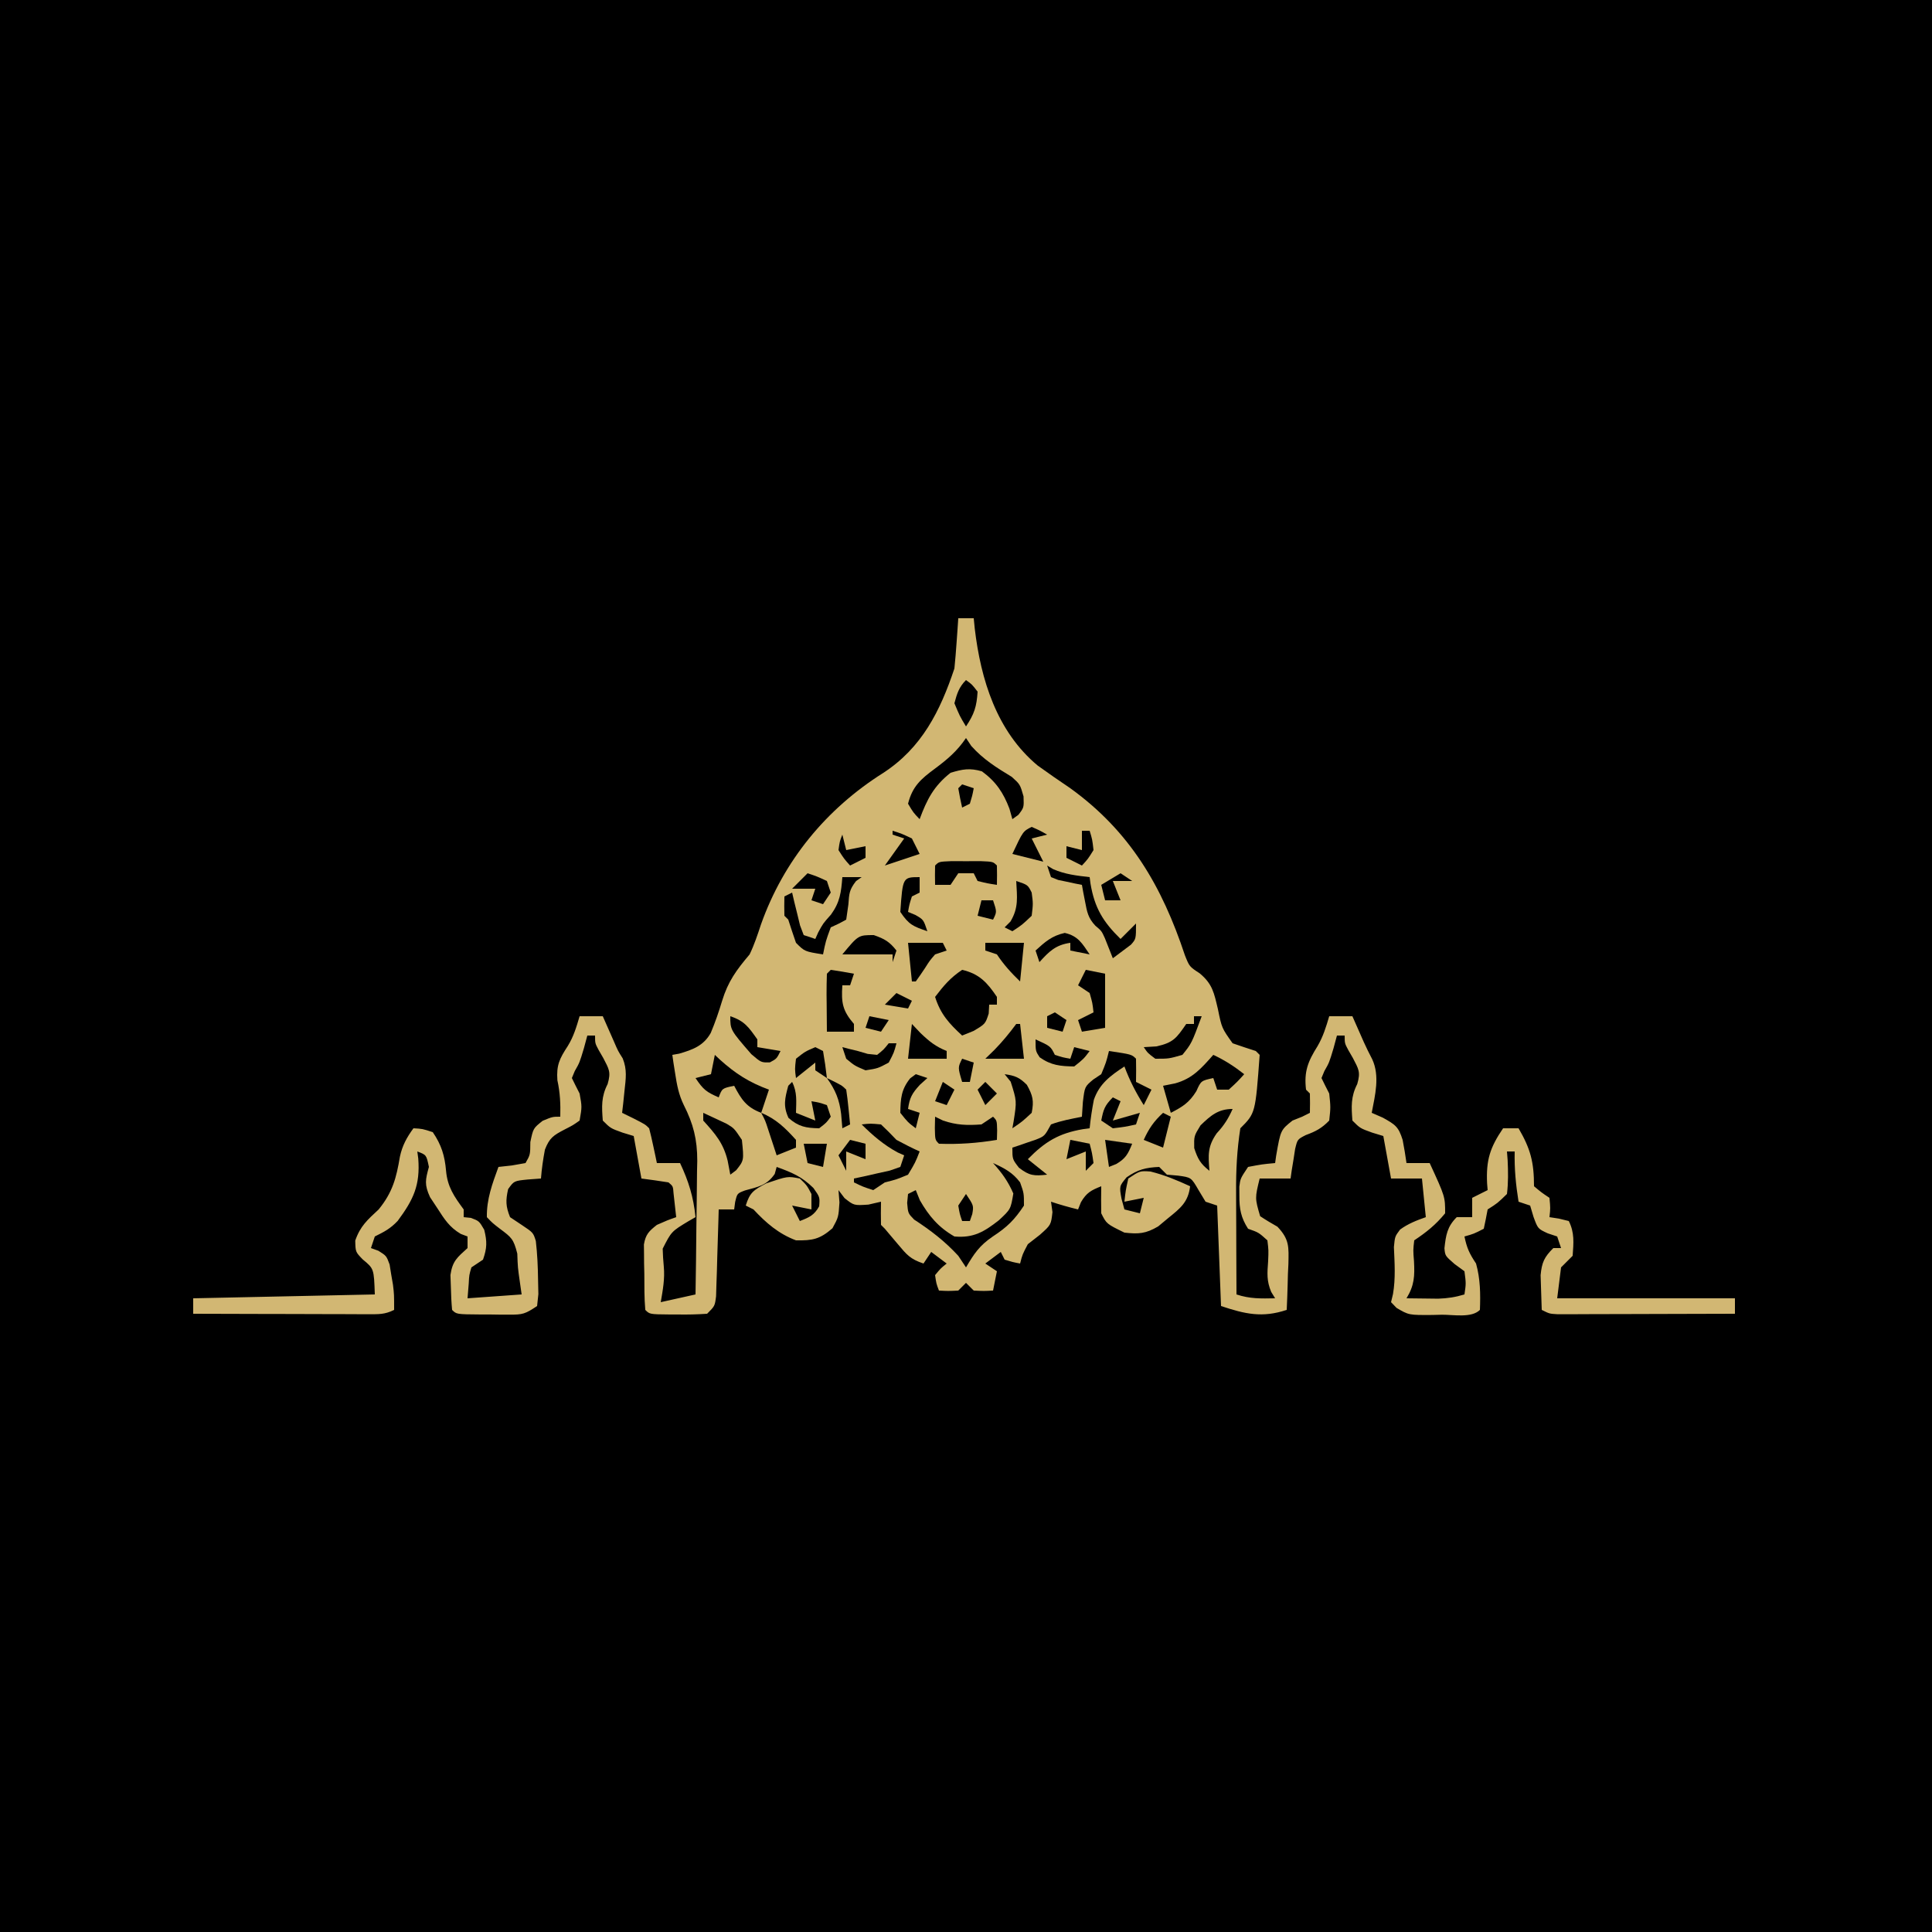 <svg id="svg" version="1.1" xmlns="http://www.w3.org/2000/svg" viewBox="0 0 500 500" style="display: block;"><path d="M0 0 C165 0 330 0 500 0 C500 165 500 330 500 500 C335 500 170 500 0 500 C0 335 0 170 0 0 Z " transform="translate(0,0)" style="fill: #000000;"/><path d="M0 0 C1.32 0 2.64 0 4 0 C4.086 0.871 4.173 1.743 4.262 2.641 C5.822 15.869 9.935 29.285 20.543 38.117 C23.326 40.135 26.154 42.072 29 44 C44.453 55.156 52.718 69.33 58.664 87.258 C59.827 90.165 59.827 90.165 62.512 91.922 C65.812 94.678 66.199 96.989 67.188 101.125 C68.193 106.061 68.193 106.061 71 110 C72.992 110.691 74.992 111.359 77 112 C77.33 112.33 77.66 112.66 78 113 C76.902 128.098 76.902 128.098 73 132 C72.132 137.516 71.863 142.863 71.902 148.438 C71.904 149.203 71.905 149.969 71.907 150.757 C71.912 153.172 71.925 155.586 71.938 158 C71.943 159.65 71.947 161.299 71.951 162.949 C71.962 166.966 71.979 170.983 72 175 C75.473 176.158 78.361 176.069 82 176 C81.666 175.455 81.332 174.909 80.988 174.348 C79.781 171.48 79.965 169.525 80.188 166.438 C80.313 163.563 80.313 163.563 80 161 C77.733 158.956 77.733 158.956 75 158 C73.145 155.122 72.727 152.829 72.75 149.438 C72.745 148.673 72.74 147.909 72.734 147.121 C73 145 73 145 75 142 C78.625 141.312 78.625 141.312 82 141 C82.13 140.078 82.13 140.078 82.262 139.137 C83.422 132.462 83.422 132.462 86.5 130 C87.325 129.67 88.15 129.34 89 129 C89.66 128.67 90.32 128.34 91 128 C91.043 126.334 91.041 124.666 91 123 C90.67 122.67 90.34 122.34 90 122 C89.442 117.314 90.489 114.707 92.977 110.746 C94.414 108.294 95.205 105.717 96 103 C97.98 103 99.96 103 102 103 C102.266 103.603 102.531 104.207 102.805 104.828 C103.334 106.027 103.334 106.027 103.875 107.25 C104.223 108.039 104.571 108.828 104.93 109.641 C105.616 111.154 106.344 112.649 107.121 114.117 C109.153 118.471 107.866 123.453 107 128 C107.949 128.412 108.897 128.825 109.875 129.25 C113.117 131.065 113.923 131.572 115 135 C115.383 136.991 115.726 138.991 116 141 C117.98 141 119.96 141 122 141 C126 149.696 126 149.696 126 154 C123.568 156.973 121.191 158.873 118 161 C117.711 163.534 117.711 163.534 117.938 166.375 C118.142 170.259 118.044 172.643 116 176 C117.75 176.027 119.5 176.046 121.25 176.062 C122.225 176.074 123.199 176.086 124.203 176.098 C126.658 176.012 128.662 175.707 131 175 C131.418 172.168 131.418 172.168 131 169 C130.154 168.381 129.309 167.762 128.438 167.125 C126 165 126 165 125.82 163.047 C126.203 159.618 126.52 157.48 129 155 C130.32 155 131.64 155 133 155 C133 153.35 133 151.7 133 150 C134.32 149.34 135.64 148.68 137 148 C136.954 147.432 136.907 146.863 136.859 146.277 C136.577 140.226 137.594 137.002 141 132 C142.32 132 143.64 132 145 132 C148.107 137.34 149 140.752 149 147 C150.96 148.637 150.96 148.637 153 150 C153.25 152.688 153.25 152.688 153 155 C154.207 155.186 154.207 155.186 155.438 155.375 C156.283 155.581 157.129 155.787 158 156 C159.525 159.05 159.236 161.642 159 165 C158 166 157 167 156 168 C155.67 170.64 155.34 173.28 155 176 C170.18 176 185.36 176 201 176 C201 177.32 201 178.64 201 180 C194.201 180.025 187.401 180.043 180.602 180.055 C178.288 180.06 175.973 180.067 173.659 180.075 C170.338 180.088 167.016 180.093 163.695 180.098 C162.136 180.105 162.136 180.105 160.545 180.113 C159.584 180.113 158.623 180.113 157.633 180.114 C156.361 180.117 156.361 180.117 155.063 180.12 C153 180 153 180 151 179 C150.919 177.084 150.861 175.167 150.812 173.25 C150.778 172.183 150.743 171.115 150.707 170.016 C151.031 166.685 151.652 165.342 154 163 C154.66 163 155.32 163 156 163 C155.67 162.01 155.34 161.02 155 160 C154.196 159.732 153.391 159.464 152.562 159.188 C150 158 150 158 148.875 154.938 C148.586 153.968 148.298 152.999 148 152 C147.01 151.67 146.02 151.34 145 151 C144.298 146.614 143.892 142.442 144 138 C143.34 138 142.68 138 142 138 C142.058 138.748 142.116 139.495 142.176 140.266 C142.312 143.246 142.361 146.037 142 149 C139.562 151.375 139.562 151.375 137 153 C136.835 153.866 136.67 154.732 136.5 155.625 C136.335 156.409 136.17 157.192 136 158 C133.438 159.312 133.438 159.312 131 160 C131.613 162.962 132.254 164.381 134 167 C135.113 171.006 135.159 174.858 135 179 C132.848 181.152 128.161 180.232 125.188 180.25 C123.957 180.281 123.957 180.281 122.701 180.312 C116.598 180.352 116.598 180.352 113.426 178.484 C112.72 177.75 112.72 177.75 112 177 C112.168 176.301 112.335 175.603 112.508 174.883 C113.204 170.807 112.917 166.86 112.742 162.742 C113 160 113 160 114.34 158.207 C116.43 156.687 118.571 155.854 121 155 C120.67 151.7 120.34 148.4 120 145 C117.36 145 114.72 145 112 145 C111.34 141.37 110.68 137.74 110 134 C109.051 133.711 108.103 133.423 107.125 133.125 C104 132 104 132 102 130 C101.727 126.379 101.573 123.832 103.25 120.562 C104.179 117.388 103.601 116.682 102.125 113.812 C101.736 113.138 101.346 112.464 100.945 111.77 C100 110 100 110 100 108 C99.34 108 98.68 108 98 108 C97.711 109.073 97.422 110.145 97.125 111.25 C96 115 96 115 94.75 117.188 C94.502 117.786 94.255 118.384 94 119 C94.648 120.342 95.318 121.674 96 123 C96.375 126.562 96.375 126.562 96 130 C94.086 131.983 92.509 132.814 89.938 133.754 C87.772 134.865 87.772 134.865 87.172 137.383 C87.033 138.288 86.893 139.193 86.75 140.125 C86.6 141.035 86.451 141.945 86.297 142.883 C86.15 143.931 86.15 143.931 86 145 C83.36 145 80.72 145 78 145 C76.762 150.075 76.762 150.075 78.125 154.75 C79.577 155.718 81.079 156.61 82.598 157.469 C85.73 160.77 85.524 162.7 85.439 167.105 C85.398 167.978 85.356 168.851 85.312 169.75 C85.29 170.638 85.267 171.526 85.244 172.441 C85.185 174.629 85.103 176.814 85 179 C78.664 181.112 74.216 180.072 68 178 C67.67 169.42 67.34 160.84 67 152 C66.01 151.67 65.02 151.34 64 151 C63.402 150.01 62.804 149.02 62.188 148 C60.286 144.712 60.286 144.712 56.875 144.25 C55.926 144.167 54.977 144.085 54 144 C53.34 143.34 52.68 142.68 52 142 C48.491 142.153 46.461 142.681 43.562 144.688 C41.66 146.986 41.66 146.986 42.25 150.25 C42.498 151.157 42.745 152.065 43 153 C44.32 153.33 45.64 153.66 47 154 C47.33 152.68 47.66 151.36 48 150 C46.35 150.33 44.7 150.66 43 151 C43.312 148.125 43.312 148.125 44 145 C47 143 47 143 49.75 143.188 C53.425 144.106 56.562 145.419 60 147 C59.507 151.133 57.466 152.704 54.312 155.25 C53.463 155.956 52.614 156.663 51.738 157.391 C48.507 159.29 46.69 159.416 43 159 C38.368 156.735 38.368 156.735 37 154 C36.96 151.667 36.957 149.333 37 147 C34.378 148.049 33.206 148.649 31.75 151.125 C31.503 151.744 31.255 152.363 31 153 C28.614 152.424 26.333 151.778 24 151 C24.124 151.887 24.247 152.774 24.375 153.688 C24 157 24 157 21.125 159.562 C19.578 160.769 19.578 160.769 18 162 C16.602 164.651 16.602 164.651 16 167 C14.062 166.625 14.062 166.625 12 166 C11.67 165.34 11.34 164.68 11 164 C9.68 164.99 8.36 165.98 7 167 C7.99 167.66 8.98 168.32 10 169 C9.67 170.65 9.34 172.3 9 174 C6.625 174.125 6.625 174.125 4 174 C3.34 173.34 2.68 172.68 2 172 C1.34 172.66 0.68 173.32 0 174 C-2.625 174.125 -2.625 174.125 -5 174 C-5.688 172.188 -5.688 172.188 -6 170 C-4.562 168.25 -4.562 168.25 -3 167 C-4.32 166.01 -5.64 165.02 -7 164 C-7.66 164.99 -8.32 165.98 -9 167 C-12.436 165.855 -13.335 164.729 -15.625 162 C-16.236 161.278 -16.847 160.556 -17.477 159.812 C-17.979 159.214 -18.482 158.616 -19 158 C-19.33 157.67 -19.66 157.34 -20 157 C-20.041 155 -20.043 153 -20 151 C-21.073 151.248 -22.145 151.495 -23.25 151.75 C-27 152 -27 152 -29.438 150.062 C-29.953 149.382 -30.469 148.701 -31 148 C-30.918 149.052 -30.835 150.104 -30.75 151.188 C-31 155 -31 155 -32.562 157.875 C-35.817 160.712 -37.695 161.073 -42 161 C-46.5 159.305 -49.746 156.495 -53 153 C-53.66 152.67 -54.32 152.34 -55 152 C-53.938 148.578 -52.939 147.968 -49.688 146.25 C-44.177 144.382 -44.177 144.382 -41 145 C-39.188 146.75 -39.188 146.75 -38 149 C-38 150.32 -38 151.64 -38 153 C-39.65 152.67 -41.3 152.34 -43 152 C-42.34 153.32 -41.68 154.64 -41 156 C-38.57 155.059 -37.279 154.506 -36 152.188 C-35.816 149.82 -35.816 149.82 -37.5 147.438 C-40.546 144.467 -43.03 143.451 -47 142 C-47.165 142.598 -47.33 143.196 -47.5 143.812 C-49.554 146.809 -51.805 147.154 -55.223 148.094 C-57.218 148.855 -57.218 148.855 -57.746 151.094 C-57.83 151.723 -57.914 152.352 -58 153 C-59.32 153 -60.64 153 -62 153 C-62.02 153.747 -62.04 154.494 -62.06 155.263 C-62.155 158.634 -62.265 162.004 -62.375 165.375 C-62.406 166.551 -62.437 167.726 -62.469 168.938 C-62.527 170.62 -62.527 170.62 -62.586 172.336 C-62.617 173.373 -62.649 174.41 -62.681 175.478 C-63 178 -63 178 -65 180 C-67.563 180.172 -70.003 180.233 -72.562 180.188 C-73.261 180.187 -73.959 180.186 -74.678 180.186 C-79.86 180.14 -79.86 180.14 -81 179 C-81.277 175.884 -81.232 172.752 -81.25 169.625 C-81.271 168.748 -81.291 167.872 -81.312 166.969 C-81.32 165.704 -81.32 165.704 -81.328 164.414 C-81.337 163.64 -81.347 162.866 -81.356 162.069 C-80.906 159.452 -80.061 158.625 -78 157 C-75.312 155.812 -75.312 155.812 -73 155 C-73.217 153.051 -73.217 153.051 -73.438 151.062 C-73.519 150.332 -73.6 149.601 -73.684 148.848 C-73.819 146.989 -73.819 146.989 -75 146 C-77.328 145.632 -79.662 145.298 -82 145 C-82.99 139.555 -82.99 139.555 -84 134 C-84.949 133.711 -85.897 133.423 -86.875 133.125 C-90 132 -90 132 -92 130 C-92.273 126.379 -92.427 123.832 -90.75 120.562 C-89.821 117.388 -90.399 116.682 -91.875 113.812 C-92.264 113.138 -92.654 112.464 -93.055 111.77 C-94 110 -94 110 -94 108 C-94.66 108 -95.32 108 -96 108 C-96.289 109.073 -96.578 110.145 -96.875 111.25 C-98 115 -98 115 -99.25 117.188 C-99.498 117.786 -99.745 118.384 -100 119 C-99.352 120.342 -98.682 121.674 -98 123 C-97.375 126.438 -97.375 126.438 -98 130 C-99.719 131.211 -99.719 131.211 -101.875 132.312 C-104.753 133.818 -105.789 134.453 -106.977 137.531 C-107.446 140.026 -107.803 142.469 -108 145 C-109.114 145.083 -110.228 145.165 -111.375 145.25 C-114.975 145.609 -114.975 145.609 -116.5 147.75 C-117.154 150.694 -117.129 152.177 -116 155 C-114.515 155.99 -114.515 155.99 -113 157 C-110 159 -110 159 -109.328 161.176 C-108.939 164.527 -108.793 167.813 -108.75 171.188 C-108.724 172.419 -108.698 173.65 -108.672 174.918 C-108.78 175.935 -108.888 176.952 -109 178 C-112.08 180.053 -112.72 180.25 -116.195 180.23 C-117.392 180.228 -117.392 180.228 -118.613 180.225 C-119.442 180.212 -120.271 180.2 -121.125 180.188 C-121.962 180.187 -122.798 180.186 -123.66 180.186 C-129.86 180.14 -129.86 180.14 -131 179 C-131.178 177.068 -131.268 175.127 -131.312 173.188 C-131.369 171.6 -131.369 171.6 -131.426 169.98 C-130.904 166.331 -129.662 165.421 -127 163 C-127 162.01 -127 161.02 -127 160 C-127.581 159.78 -128.163 159.559 -128.762 159.332 C-131.704 157.581 -132.968 155.557 -134.812 152.688 C-135.438 151.743 -136.063 150.798 -136.707 149.824 C-138.202 146.559 -137.921 145.374 -137 142 C-137.646 138.882 -137.646 138.882 -140 138 C-139.919 138.606 -139.838 139.212 -139.754 139.836 C-139.233 146.75 -140.994 150.454 -145.078 155.969 C-146.991 157.991 -148.549 158.785 -151 160 C-151.33 160.99 -151.66 161.98 -152 163 C-151.366 163.229 -150.732 163.459 -150.078 163.695 C-148 165 -148 165 -147.172 167.242 C-147.033 168.111 -146.893 168.98 -146.75 169.875 C-146.6 170.739 -146.451 171.602 -146.297 172.492 C-146 175 -146 175 -146 179 C-148.462 180.231 -150.065 180.12 -152.817 180.114 C-153.818 180.113 -154.819 180.113 -155.85 180.113 C-156.933 180.108 -158.017 180.103 -159.133 180.098 C-160.24 180.096 -161.347 180.095 -162.487 180.093 C-166.033 180.088 -169.579 180.075 -173.125 180.062 C-175.525 180.057 -177.924 180.053 -180.324 180.049 C-186.216 180.038 -192.108 180.021 -198 180 C-198 178.68 -198 177.36 -198 176 C-182.49 175.67 -166.98 175.34 -151 175 C-151.224 168.332 -151.224 168.332 -154.125 165.938 C-156 164 -156 164 -156.062 161.062 C-154.756 157.295 -152.902 155.7 -150 153 C-146.391 148.566 -145.423 144.837 -144.504 139.348 C-143.888 136.479 -142.729 134.357 -141 132 C-138.688 132.125 -138.688 132.125 -136 133 C-133.757 136.285 -132.899 139.109 -132.562 143 C-132.196 147.161 -130.48 149.64 -128 153 C-128 153.66 -128 154.32 -128 155 C-127.381 155.062 -126.763 155.124 -126.125 155.188 C-124 156 -124 156 -122.688 158.25 C-121.917 161.33 -121.951 163.014 -123 166 C-123.99 166.66 -124.98 167.32 -126 168 C-126.577 169.964 -126.577 169.964 -126.688 172.125 C-126.791 173.404 -126.894 174.683 -127 176 C-122.38 175.67 -117.76 175.34 -113 175 C-113.217 173.484 -113.217 173.484 -113.438 171.938 C-114 168 -114 168 -114.125 164.438 C-115.098 160.614 -115.625 160.244 -118.625 158 C-120.535 156.531 -120.535 156.531 -122 155 C-122.083 150.347 -120.591 146.348 -119 142 C-117.298 141.814 -117.298 141.814 -115.562 141.625 C-114.387 141.419 -113.211 141.213 -112 141 C-110.77 138.858 -110.77 138.858 -110.75 135.562 C-110 132 -110 132 -107.562 130.062 C-105 129 -105 129 -103 129 C-102.919 125.67 -103.037 122.832 -103.75 119.562 C-104.026 115.632 -103.185 113.964 -101.059 110.711 C-99.56 108.289 -98.796 105.719 -98 103 C-96.02 103 -94.04 103 -92 103 C-91.734 103.603 -91.469 104.207 -91.195 104.828 C-90.842 105.627 -90.489 106.427 -90.125 107.25 C-89.777 108.039 -89.429 108.828 -89.07 109.641 C-88.07 111.969 -88.07 111.969 -86.844 113.906 C-85.663 116.836 -86.036 119.132 -86.375 122.25 C-86.486 123.328 -86.597 124.405 -86.711 125.516 C-86.806 126.335 -86.902 127.155 -87 128 C-86.031 128.474 -85.061 128.949 -84.062 129.438 C-81 131 -81 131 -80 132 C-79.609 133.512 -79.26 135.035 -78.938 136.562 C-78.673 137.802 -78.673 137.802 -78.402 139.066 C-78.27 139.704 -78.137 140.343 -78 141 C-76.02 141 -74.04 141 -72 141 C-69.773 145.744 -68.539 149.723 -68 155 C-68.578 155.329 -69.155 155.657 -69.75 155.996 C-74.236 158.701 -74.236 158.701 -76.496 163.156 C-76.457 164.687 -76.362 166.218 -76.215 167.742 C-75.908 170.962 -76.459 173.824 -77 177 C-72.545 176.01 -72.545 176.01 -68 175 C-67.901 169.183 -67.828 163.367 -67.78 157.55 C-67.76 155.574 -67.733 153.599 -67.698 151.623 C-67.649 148.771 -67.627 145.919 -67.609 143.066 C-67.589 142.194 -67.568 141.322 -67.547 140.423 C-67.545 134.885 -68.55 130.883 -71.058 125.936 C-72.324 123.334 -72.817 120.786 -73.25 117.938 C-73.4 116.998 -73.549 116.058 -73.703 115.09 C-73.801 114.4 -73.899 113.711 -74 113 C-73.42 112.897 -72.84 112.794 -72.242 112.688 C-68.737 111.669 -65.934 110.662 -64.065 107.337 C-62.915 104.607 -61.968 101.852 -61.117 99.016 C-59.582 93.991 -57.431 91.066 -54 87 C-52.791 84.489 -51.931 81.895 -51.062 79.25 C-45.231 62.804 -34.21 49.354 -19.375 40 C-9.452 33.528 -4.689 24.066 -1 13 C-0.775 10.774 -0.592 8.544 -0.438 6.312 C-0.354 5.133 -0.27 3.954 -0.184 2.738 C-0.123 1.835 -0.062 0.931 0 0 Z " transform="translate(248,160)" style="fill: #D2B773;"/><path d="M0 0 C4.456 1.028 6.488 3.278 9 7 C9 7.66 9 8.32 9 9 C8.34 9 7.68 9 7 9 C6.959 9.763 6.918 10.526 6.875 11.312 C6 14 6 14 2.938 15.812 C1.968 16.204 0.999 16.596 0 17 C-3.394 13.874 -5.606 11.435 -7 7 C-4.781 4.092 -3.07 2.047 0 0 Z " transform="translate(249,251)" style="fill: #000000;"/><path d="M0 0 C0.454 0.681 0.907 1.361 1.375 2.062 C4.481 5.538 7.891 7.65 11.855 10.059 C14 12 14 12 14.891 15.105 C15 18 15 18 13.562 19.875 C13.047 20.246 12.531 20.617 12 21 C11.752 20.113 11.505 19.226 11.25 18.312 C9.675 14.139 7.738 11.274 4.125 8.625 C1.008 7.708 -0.898 8.05 -4 9 C-8.37 12.455 -10.107 15.919 -12 21 C-13.625 19.312 -13.625 19.312 -15 17 C-13.866 12.522 -11.706 10.629 -8.062 7.938 C-4.813 5.521 -2.273 3.368 0 0 Z " transform="translate(250,191)" style="fill: #000000;"/><path d="M0 0 C5.875 0.875 5.875 0.875 7 2 C7.041 4 7.043 6 7 8 C8.32 8.66 9.64 9.32 11 10 C10.34 11.32 9.68 12.64 9 14 C6.96 10.755 5.335 7.594 4 4 C0.395 6.371 -2.462 8.448 -3.91 12.625 C-4.382 15.084 -4.759 17.508 -5 20 C-5.568 20.075 -6.137 20.15 -6.723 20.227 C-12.99 21.294 -16.577 23.478 -21 28 C-18.525 29.98 -18.525 29.98 -16 32 C-19.353 32.373 -20.604 32.311 -23.312 30.188 C-25 28 -25 28 -25 25 C-24.446 24.818 -23.891 24.636 -23.32 24.449 C-22.596 24.198 -21.871 23.946 -21.125 23.688 C-20.406 23.444 -19.686 23.2 -18.945 22.949 C-16.66 22.037 -16.66 22.037 -15 19 C-12.376 18.015 -9.755 17.578 -7 17 C-6.918 15.742 -6.835 14.484 -6.75 13.188 C-6.271 9.228 -6.271 9.228 -4.062 7.375 C-3.382 6.921 -2.701 6.468 -2 6 C-0.72 2.912 -0.72 2.912 0 0 Z " transform="translate(287,272)" style="fill: #000000;"/><path d="M0 0 C2.878 1.29 5.091 2.454 7 5 C8 7.812 8 7.812 8 11 C5.564 14.692 3.636 16.585 -0.062 19 C-3.533 21.363 -4.889 23.427 -7 27 C-7.66 26.01 -8.32 25.02 -9 24 C-12.47 20.224 -16.153 17.405 -20.426 14.625 C-22 13 -22 13 -22.23 10.312 C-22.154 9.549 -22.078 8.786 -22 8 C-21.34 7.67 -20.68 7.34 -20 7 C-19.649 7.866 -19.299 8.732 -18.938 9.625 C-16.582 13.729 -14.125 16.626 -10 19 C-5.04 19.451 -2.297 17.771 1.5 14.812 C4.566 11.957 4.566 11.957 5.25 7.875 C3.894 4.756 2.286 2.508 0 0 Z " transform="translate(257,301)" style="fill: #000000;"/><path d="M0 0 C2.954 1.372 5.44 2.989 8 5 C6.188 7 6.188 7 4 9 C3.01 9 2.02 9 1 9 C0.67 8.01 0.34 7.02 0 6 C-3.17 6.689 -3.17 6.689 -4.375 9.375 C-6.221 12.357 -7.919 13.418 -11 15 C-11.66 12.69 -12.32 10.38 -13 8 C-11.969 7.794 -10.938 7.588 -9.875 7.375 C-5.332 6.117 -3.088 3.464 0 0 Z " transform="translate(314,273)" style="fill: #000000;"/><path d="M0 0 C0.424 0.398 0.848 0.797 1.285 1.207 C5.328 4.859 8.887 7.122 14 9 C13.34 10.98 12.68 12.96 12 15 C8.171 13.547 6.879 11.571 5 8 C1.882 8.646 1.882 8.646 1 11 C-2.161 9.63 -2.993 9.011 -5 6 C-3.68 5.67 -2.36 5.34 -1 5 C-0.67 3.35 -0.34 1.7 0 0 Z " transform="translate(185,273)" style="fill: #000000;"/><path d="M0 0 C1.65 0 3.3 0 5 0 C4.526 0.33 4.051 0.66 3.562 1 C1.774 3.29 1.768 4.234 1.562 7.062 C1.377 8.362 1.191 9.661 1 11 C-0.938 12.062 -0.938 12.062 -3 13 C-4.299 16.546 -4.299 16.546 -5 20 C-9.75 19.25 -9.75 19.25 -12 17 C-12.691 15.008 -13.359 13.008 -14 11 C-14.33 10.67 -14.66 10.34 -15 10 C-15.041 8.334 -15.043 6.666 -15 5 C-14.34 4.67 -13.68 4.34 -13 4 C-12.818 4.782 -12.636 5.565 -12.449 6.371 C-12.198 7.383 -11.946 8.395 -11.688 9.438 C-11.444 10.447 -11.2 11.456 -10.949 12.496 C-10.636 13.322 -10.323 14.149 -10 15 C-9.01 15.33 -8.02 15.66 -7 16 C-6.753 15.443 -6.505 14.886 -6.25 14.312 C-5 12 -5 12 -2.938 9.688 C-0.594 6.436 -0.31 3.948 0 0 Z " transform="translate(218,227)" style="fill: #000000;"/><path d="M0 0 C0.681 0.33 1.361 0.66 2.062 1 C5.568 2.193 8.317 2.273 12 2 C12.99 1.34 13.98 0.68 15 0 C16 1 16 1 16.062 3.562 C16.042 4.367 16.021 5.171 16 6 C10.922 6.846 6.152 7.178 1 7 C0 6 0 6 -0.062 2.938 C-0.042 1.968 -0.021 0.999 0 0 Z " transform="translate(242,289)" style="fill: #000000;"/><path d="M0 0 C0.516 0.309 1.031 0.619 1.562 0.938 C4.667 2.291 7.651 2.614 11 3 C11.075 3.568 11.15 4.137 11.227 4.723 C12.294 10.99 14.478 14.577 19 19 C20.32 17.68 21.64 16.36 23 15 C23 19 23 19 21.688 20.484 C20.125 21.656 18.562 22.828 17 24 C16.316 22.275 15.633 20.549 14.949 18.824 C14.088 16.924 14.088 16.924 12.469 15.562 C10.588 13.562 10.317 11.989 9.812 9.312 C9.654 8.504 9.495 7.696 9.332 6.863 C9.222 6.248 9.113 5.634 9 5 C8.434 4.89 7.868 4.781 7.285 4.668 C6.552 4.509 5.818 4.351 5.062 4.188 C4.332 4.037 3.601 3.886 2.848 3.73 C2.238 3.489 1.628 3.248 1 3 C0.67 2.01 0.34 1.02 0 0 Z " transform="translate(271,224)" style="fill: #000000;"/><path d="M0 0 C2.25 -0.25 2.25 -0.25 5 0 C6.377 1.288 7.706 2.628 9 4 C10.969 5.06 12.964 6.075 15 7 C13.875 9.875 13.875 9.875 12 13 C9 14.25 9 14.25 6 15 C5.01 15.66 4.02 16.32 3 17 C0.312 16.125 0.312 16.125 -2 15 C-2 14.67 -2 14.34 -2 14 C-1.145 13.818 -0.291 13.636 0.59 13.449 C1.695 13.198 2.799 12.946 3.938 12.688 C5.04 12.444 6.142 12.2 7.277 11.949 C8.625 11.479 8.625 11.479 10 11 C10.33 10.01 10.66 9.02 11 8 C10.443 7.753 9.886 7.505 9.312 7.25 C5.766 5.333 2.843 2.843 0 0 Z " transform="translate(223,291)" style="fill: #000000;"/><path d="M0 0 C1.65 0.33 3.3 0.66 5 1 C5 5.62 5 10.24 5 15 C3.02 15.33 1.04 15.66 -1 16 C-1.33 15.01 -1.66 14.02 -2 13 C-0.68 12.34 0.64 11.68 2 11 C1.73 8.563 1.73 8.563 1 6 C0.01 5.34 -0.98 4.68 -2 4 C-1.34 2.68 -0.68 1.36 0 0 Z " transform="translate(281,251)" style="fill: #000000;"/><path d="M0 0 C2.007 0.287 4.009 0.619 6 1 C5.67 1.99 5.34 2.98 5 4 C4.34 4 3.68 4 3 4 C2.691 8.532 3.048 10.556 6 14 C6 14.66 6 15.32 6 16 C3.69 16 1.38 16 -1 16 C-1.027 13.521 -1.047 11.042 -1.062 8.562 C-1.075 7.502 -1.075 7.502 -1.088 6.42 C-1.097 4.613 -1.052 2.806 -1 1 C-0.67 0.67 -0.34 0.34 0 0 Z " transform="translate(215,251)" style="fill: #000000;"/><path d="M0 0 C1.279 0.003 2.558 0.005 3.875 0.008 C5.154 0.005 6.433 0.003 7.75 0 C10.875 0.133 10.875 0.133 11.875 1.133 C11.916 2.799 11.918 4.467 11.875 6.133 C9.438 5.758 9.438 5.758 6.875 5.133 C6.545 4.473 6.215 3.813 5.875 3.133 C4.555 3.133 3.235 3.133 1.875 3.133 C0.885 4.618 0.885 4.618 -0.125 6.133 C-1.445 6.133 -2.765 6.133 -4.125 6.133 C-4.168 4.467 -4.166 2.799 -4.125 1.133 C-3.125 0.133 -3.125 0.133 0 0 Z " transform="translate(246.125,222.867)" style="fill: #000000;"/><path d="M0 0 C1.296 0.594 2.587 1.201 3.875 1.812 C4.594 2.149 5.314 2.485 6.055 2.832 C8 4 8 4 10 7 C10.553 12.309 10.553 12.309 8.5 14.875 C8.005 15.246 7.51 15.617 7 16 C6.773 14.804 6.546 13.607 6.312 12.375 C5.206 7.82 3.11 5.437 0 2 C0 1.34 0 0.68 0 0 Z " transform="translate(182,288)" style="fill: #000000;"/><path d="M0 0 C-1.131 2.544 -2.219 4.239 -4.125 6.312 C-6.506 9.725 -6.319 11.928 -6 16 C-8.318 14.186 -9.011 12.966 -9.938 10.125 C-10 7 -10 7 -8.312 4.25 C-5.696 1.704 -3.726 0 0 0 Z " transform="translate(319,287)" style="fill: #000000;"/><path d="M0 0 C0.66 0 1.32 0 2 0 C-0.614 7.038 -0.614 7.038 -3 10 C-6.5 11 -6.5 11 -10 11 C-11.938 9.562 -11.938 9.562 -13 8 C-11.391 7.907 -11.391 7.907 -9.75 7.812 C-5.314 6.851 -4.508 5.623 -2 2 C-1.34 2 -0.68 2 0 2 C0 1.34 0 0.68 0 0 Z " transform="translate(309,263)" style="fill: #000000;"/><path d="M0 0 C1.354 2.709 1.065 5.009 1 8 C3.475 8.99 3.475 8.99 6 10 C5.67 8.35 5.34 6.7 5 5 C6.938 5.312 6.938 5.312 9 6 C9.33 6.99 9.66 7.98 10 9 C8.875 10.562 8.875 10.562 7 12 C3.546 11.928 1.688 11.6 -0.938 9.312 C-2.372 6.19 -1.871 4.265 -1 1 C-0.67 0.67 -0.34 0.34 0 0 Z " transform="translate(205,280)" style="fill: #000000;"/><path d="M0 0 C3.714 1.238 4.774 2.852 7 6 C7 6.66 7 7.32 7 8 C9.97 8.495 9.97 8.495 13 9 C12 11 12 11 10.25 11.938 C8 12 8 12 5.438 9.812 C0 3.538 0 3.538 0 0 Z " transform="translate(189,263)" style="fill: #000000;"/><path d="M0 0 C2.668 0.368 3.82 0.82 5.75 2.75 C7.29 5.521 7.624 6.881 7 10 C4.5 12.312 4.5 12.312 2 14 C2.16 13.112 2.16 13.112 2.324 12.207 C3.151 6.942 3.151 6.942 1.562 1.938 C1.047 1.298 0.531 0.659 0 0 Z " transform="translate(260,278)" style="fill: #000000;"/><path d="M0 0 C1.562 1.125 1.562 1.125 3 3 C2.759 6.852 2.16 8.76 0 12 C-1.625 9.312 -1.625 9.312 -3 6 C-2.341 3.528 -1.82 1.82 0 0 Z " transform="translate(250,176)" style="fill: #000000;"/><path d="M0 0 C0.743 0.784 1.485 1.567 2.25 2.375 C4.544 4.565 6.122 5.827 9 7 C9 7.66 9 8.32 9 9 C5.7 9 2.4 9 -1 9 C-0.67 6.03 -0.34 3.06 0 0 Z " transform="translate(236,265)" style="fill: #000000;"/><path d="M0 0 C2.97 0 5.94 0 9 0 C9.33 0.66 9.66 1.32 10 2 C9.01 2.33 8.02 2.66 7 3 C5.596 4.631 5.596 4.631 4.375 6.562 C3.605 7.723 2.818 8.873 2 10 C1.67 10 1.34 10 1 10 C0.67 6.7 0.34 3.4 0 0 Z " transform="translate(235,244)" style="fill: #000000;"/><path d="M0 0 C0.66 0 1.32 0 2 0 C1.375 2.375 1.375 2.375 0 5 C-2.812 6.5 -2.812 6.5 -6 7 C-8.812 5.812 -8.812 5.812 -11 4 C-11.33 3.01 -11.66 2.02 -12 1 C-11.443 1.144 -10.886 1.289 -10.312 1.438 C-9.168 1.716 -9.168 1.716 -8 2 C-6.732 2.371 -6.732 2.371 -5.438 2.75 C-4.633 2.833 -3.829 2.915 -3 3 C-1.291 1.625 -1.291 1.625 0 0 Z " transform="translate(230,270)" style="fill: #000000;"/><path d="M0 0 C2.806 0.976 4.071 1.695 5.875 4 C5.545 4.99 5.215 5.98 4.875 7 C4.875 6.34 4.875 5.68 4.875 5 C0.585 5 -3.705 5 -8.125 5 C-3.979 0 -3.979 0 0 0 Z " transform="translate(226.125,242)" style="fill: #000000;"/><path d="M0 0 C0 1.32 0 2.64 0 4 C-0.99 4.495 -0.99 4.495 -2 5 C-2.652 7.025 -2.652 7.025 -3 9 C-2.361 9.268 -1.721 9.536 -1.062 9.812 C1 11 1 11 2 14 C-1.653 12.75 -2.781 12.329 -5 9 C-4.368 0 -4.368 0 0 0 Z " transform="translate(238,227)" style="fill: #000000;"/><path d="M0 0 C3.819 1.556 6.26 3.956 9 7 C9 7.66 9 8.32 9 9 C7.35 9.66 5.7 10.32 4 11 C3.795 10.374 3.59 9.747 3.379 9.102 C3.109 8.284 2.84 7.467 2.562 6.625 C2.162 5.407 2.162 5.407 1.754 4.164 C1.048 1.99 1.048 1.99 0 0 Z " transform="translate(197,288)" style="fill: #000000;"/><path d="M0 0 C0.99 0.33 1.98 0.66 3 1 C2.041 1.866 2.041 1.866 1.062 2.75 C-0.982 4.981 -1.582 6.074 -2 9 C-1.01 9.33 -0.02 9.66 1 10 C0.67 11.32 0.34 12.64 0 14 C-2.062 12.438 -2.062 12.438 -4 10 C-3.935 6.319 -3.781 3.968 -1.438 1.062 C-0.726 0.537 -0.726 0.537 0 0 Z " transform="translate(237,278)" style="fill: #000000;"/><path d="M0 0 C3.875 1.75 3.875 1.75 5 4 C7.025 4.652 7.025 4.652 9 5 C9.33 4.01 9.66 3.02 10 2 C11.32 2.33 12.64 2.66 14 3 C12.438 5.062 12.438 5.062 10 7 C6.417 6.937 4.017 6.721 1.062 4.625 C0 3 0 3 0 0 Z " transform="translate(268,269)" style="fill: #000000;"/><path d="M0 0 C0.33 0 0.66 0 1 0 C1.33 2.97 1.66 5.94 2 9 C-1.3 9 -4.6 9 -8 9 C-6.855 7.886 -6.855 7.886 -5.688 6.75 C-3.559 4.572 -1.802 2.433 0 0 Z " transform="translate(263,265)" style="fill: #000000;"/><path d="M0 0 C3.3 0 6.6 0 10 0 C9.67 3.3 9.34 6.6 9 10 C6.665 7.743 4.813 5.719 3 3 C2.01 2.67 1.02 2.34 0 2 C0 1.34 0 0.68 0 0 Z " transform="translate(255,244)" style="fill: #000000;"/><path d="M0 0 C3.456 0.797 4.506 2.7 6.438 5.562 C4.787 5.232 3.138 4.902 1.438 4.562 C1.438 3.902 1.438 3.243 1.438 2.562 C-2.358 3.105 -4.035 4.764 -6.562 7.562 C-6.893 6.572 -7.223 5.582 -7.562 4.562 C-5.088 2.3 -3.312 0.727 0 0 Z " transform="translate(275.562,241.438)" style="fill: #000000;"/><path d="M0 0 C3 1 3 1 4 3 C4.375 5.875 4.375 5.875 4 9 C1.5 11.375 1.5 11.375 -1 13 C-1.66 12.67 -2.32 12.34 -3 12 C-2.505 11.505 -2.01 11.01 -1.5 10.5 C0.67 6.884 0.209 4.178 0 0 Z " transform="translate(263,228)" style="fill: #000000;"/><path d="M0 0 C2.438 0.812 2.438 0.812 5 2 C5.33 2.99 5.66 3.98 6 5 C5.01 6.485 5.01 6.485 4 8 C3.01 7.67 2.02 7.34 1 7 C1.33 6.01 1.66 5.02 2 4 C0.02 4 -1.96 4 -4 4 C-2.68 2.68 -1.36 1.36 0 0 Z " transform="translate(209,226)" style="fill: #000000;"/><path d="M0 0 C0.66 0.33 1.32 0.66 2 1 C1.34 2.65 0.68 4.3 0 6 C2.31 5.34 4.62 4.68 7 4 C6.67 4.99 6.34 5.98 6 7 C3.188 7.625 3.188 7.625 0 8 C-0.99 7.34 -1.98 6.68 -3 6 C-2.427 3.133 -2.139 2.139 0 0 Z " transform="translate(288,284)" style="fill: #000000;"/><path d="M0 0 C2.125 0.938 2.125 0.938 4 2 C2.68 2.33 1.36 2.66 0 3 C0.309 3.619 0.619 4.237 0.938 4.875 C1.625 6.25 2.312 7.625 3 9 C0.36 8.34 -2.28 7.68 -5 7 C-2.25 1.125 -2.25 1.125 0 0 Z " transform="translate(267,214)" style="fill: #000000;"/><path d="M0 0 C0.66 0.33 1.32 0.66 2 1 C1.34 3.64 0.68 6.28 0 9 C-2.475 8.01 -2.475 8.01 -5 7 C-3.707 4.116 -2.341 2.128 0 0 Z " transform="translate(301,288)" style="fill: #000000;"/><path d="M0 0 C0.66 0.33 1.32 0.66 2 1 C2.407 3.322 2.744 5.657 3 8 C2.01 7.34 1.02 6.68 0 6 C0 5.34 0 4.68 0 4 C-1.65 5.32 -3.3 6.64 -5 8 C-5.312 5.688 -5.312 5.688 -5 3 C-2.625 1.125 -2.625 1.125 0 0 Z " transform="translate(211,271)" style="fill: #000000;"/><path d="M0 0 C2.375 0.75 2.375 0.75 5 2 C5.66 3.32 6.32 4.64 7 6 C2.545 7.485 2.545 7.485 -2 9 C-0.35 6.69 1.3 4.38 3 2 C2.01 1.67 1.02 1.34 0 1 C0 0.67 0 0.34 0 0 Z " transform="translate(231,215)" style="fill: #000000;"/><path d="M0 0 C0.66 0 1.32 0 2 0 C2.688 2.25 2.688 2.25 3 5 C1.562 7.312 1.562 7.312 0 9 C-1.32 8.34 -2.64 7.68 -4 7 C-4 6.01 -4 5.02 -4 4 C-2.02 4.495 -2.02 4.495 0 5 C0 3.35 0 1.7 0 0 Z " transform="translate(280,215)" style="fill: #000000;"/><path d="M0 0 C2.31 0.33 4.62 0.66 7 1 C5.951 3.622 5.351 4.794 2.875 6.25 C2.256 6.497 1.637 6.745 1 7 C0.67 4.69 0.34 2.38 0 0 Z " transform="translate(286,295)" style="fill: #000000;"/><path d="M0 0 C1.65 0.33 3.3 0.66 5 1 C5.625 3.375 5.625 3.375 6 6 C5.34 6.66 4.68 7.32 4 8 C4 6.35 4 4.7 4 3 C2.35 3.66 0.7 4.32 -1 5 C-0.67 3.35 -0.34 1.7 0 0 Z " transform="translate(277,295)" style="fill: #000000;"/><path d="M0 0 C1.32 0.33 2.64 0.66 4 1 C4 2.32 4 3.64 4 5 C1.525 4.01 1.525 4.01 -1 3 C-1 4.65 -1 6.3 -1 8 C-1.66 6.68 -2.32 5.36 -3 4 C-2.01 2.68 -1.02 1.36 0 0 Z " transform="translate(220,295)" style="fill: #000000;"/><path d="M0 0 C0.33 1.32 0.66 2.64 1 4 C2.65 3.67 4.3 3.34 6 3 C6 3.99 6 4.98 6 6 C4.02 6.99 4.02 6.99 2 8 C0.438 6.25 0.438 6.25 -1 4 C-0.688 1.75 -0.688 1.75 0 0 Z " transform="translate(218,216)" style="fill: #000000;"/><path d="M0 0 C1.98 0 3.96 0 6 0 C5.67 1.98 5.34 3.96 5 6 C3.68 5.67 2.36 5.34 1 5 C0.67 3.35 0.34 1.7 0 0 Z " transform="translate(208,296)" style="fill: #000000;"/><path d="M0 0 C0.99 0.66 1.98 1.32 3 2 C1.35 2 -0.3 2 -2 2 C-1.34 3.65 -0.68 5.3 0 7 C-1.32 7 -2.64 7 -4 7 C-4.33 5.68 -4.66 4.36 -5 3 C-3.35 2.01 -1.7 1.02 0 0 Z " transform="translate(290,226)" style="fill: #000000;"/><path d="M0 0 C3.875 1.875 3.875 1.875 5 3 C5.232 4.515 5.412 6.038 5.562 7.562 C5.646 8.389 5.73 9.215 5.816 10.066 C5.877 10.704 5.938 11.343 6 12 C5.01 12.495 5.01 12.495 4 13 C3.897 11.783 3.794 10.566 3.688 9.312 C3.238 5.589 2.216 3.083 0 0 Z " transform="translate(214,279)" style="fill: #000000;"/><path d="M0 0 C0.99 0.66 1.98 1.32 3 2 C2.34 3.32 1.68 4.64 1 6 C0.01 5.67 -0.98 5.34 -2 5 C-1.34 3.35 -0.68 1.7 0 0 Z " transform="translate(244,280)" style="fill: #000000;"/><path d="M0 0 C1.65 0.33 3.3 0.66 5 1 C4.01 2.485 4.01 2.485 3 4 C1.68 3.67 0.36 3.34 -1 3 C-0.67 2.01 -0.34 1.02 0 0 Z " transform="translate(225,263)" style="fill: #000000;"/><path d="M0 0 C1.32 0.66 2.64 1.32 4 2 C3.67 2.66 3.34 3.32 3 4 C0.03 3.505 0.03 3.505 -3 3 C-2.01 2.01 -1.02 1.02 0 0 Z " transform="translate(232,257)" style="fill: #000000;"/><path d="M0 0 C0.99 0 1.98 0 3 0 C4 3 4 3 3 5 C1.68 4.67 0.36 4.34 -1 4 C-0.67 2.68 -0.34 1.36 0 0 Z " transform="translate(254,233)" style="fill: #000000;"/><path d="M0 0 C2 3 2 3 1.625 5.188 C1.419 5.786 1.212 6.384 1 7 C0.34 7 -0.32 7 -1 7 C-1.625 5.188 -1.625 5.188 -2 3 C-1.34 2.01 -0.68 1.02 0 0 Z " transform="translate(250,309)" style="fill: #000000;"/><path d="M0 0 C0.99 0.99 1.98 1.98 3 3 C2.01 3.99 1.02 4.98 0 6 C-0.66 4.68 -1.32 3.36 -2 2 C-1.34 1.34 -0.68 0.68 0 0 Z " transform="translate(255,280)" style="fill: #000000;"/><path d="M0 0 C0.99 0.33 1.98 0.66 3 1 C2.67 2.65 2.34 4.3 2 6 C1.34 6 0.68 6 0 6 C-1.125 2.25 -1.125 2.25 0 0 Z " transform="translate(249,274)" style="fill: #000000;"/><path d="M0 0 C0.99 0.66 1.98 1.32 3 2 C2.67 2.99 2.34 3.98 2 5 C0.68 4.67 -0.64 4.34 -2 4 C-2 3.01 -2 2.02 -2 1 C-1.34 0.67 -0.68 0.34 0 0 Z " transform="translate(273,262)" style="fill: #000000;"/><path d="M0 0 C0.99 0.33 1.98 0.66 3 1 C2.625 2.938 2.625 2.938 2 5 C1.01 5.495 1.01 5.495 0 6 C-0.382 4.344 -0.714 2.675 -1 1 C-0.67 0.67 -0.34 0.34 0 0 Z " transform="translate(249,203)" style="fill: #000000;"/></svg>